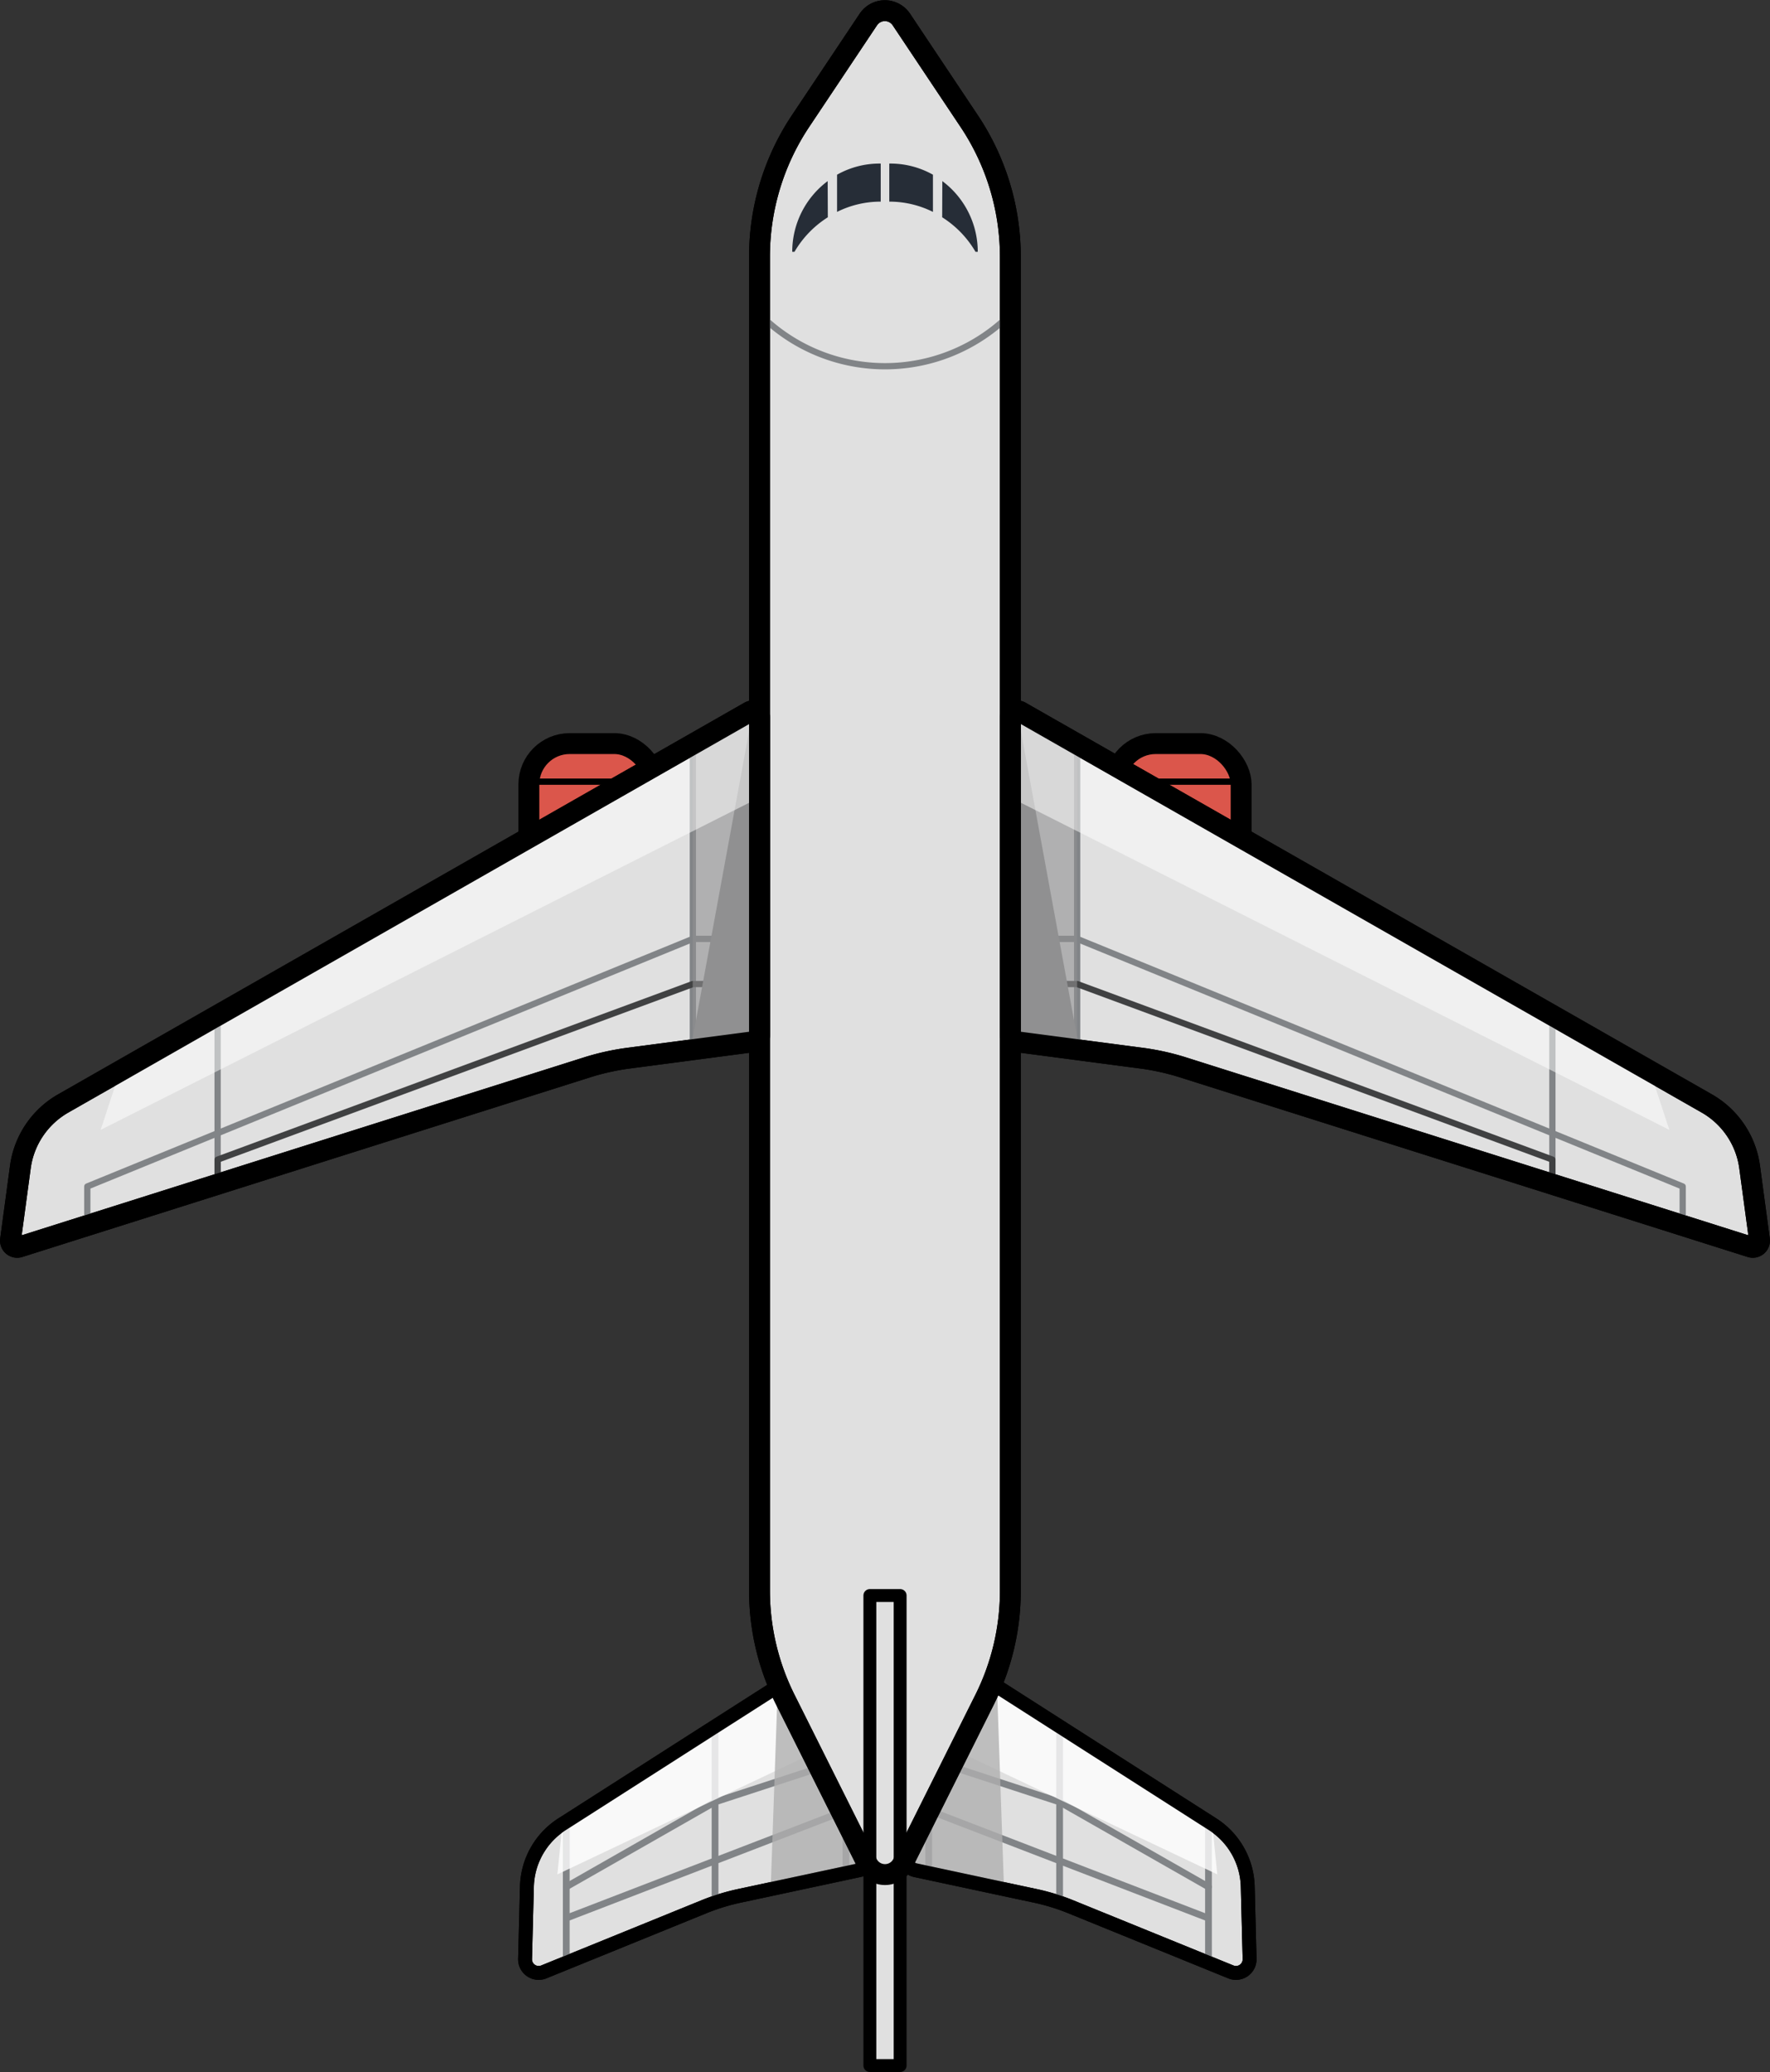 <svg xmlns="http://www.w3.org/2000/svg" viewBox="0 0 243.28 284.64"><rect x="0" y="0" width="243.28" height="284.64" fill="#333333" stroke="none"/><defs><style>.cls-1{isolation:isolate;}.cls-17,.cls-2,.cls-7{fill:#e0e0e0;}.cls-10,.cls-16,.cls-17,.cls-2,.cls-6,.cls-7,.cls-9{stroke:#000;}.cls-11,.cls-12,.cls-16,.cls-17,.cls-2,.cls-3,.cls-6,.cls-7,.cls-8{stroke-linecap:round;stroke-linejoin:round;}.cls-2,.cls-6{stroke-width:1.91px;}.cls-12,.cls-16,.cls-3,.cls-6,.cls-8{fill:none;}.cls-11,.cls-3,.cls-8{stroke:#818487;}.cls-3{stroke-width:0.93px;}.cls-11,.cls-15,.cls-4{fill:#fff;}.cls-4,.cls-5{opacity:0.8;}.cls-5{fill:#afafaf;}.cls-16,.cls-7,.cls-9{stroke-width:2.87px;}.cls-10,.cls-11,.cls-12,.cls-8{stroke-width:0.86px;}.cls-10,.cls-9{fill:#db564b;stroke-miterlimit:10;}.cls-12{stroke:#404142;}.cls-13,.cls-14{fill:#909091;}.cls-13{opacity:0.6;}.cls-14{mix-blend-mode:multiply;}.cls-15{opacity:0.5;}.cls-17{stroke-width:1.77px;}.cls-18{fill:#262d37;}</style></defs><title>Ресурс 6</title><g class="cls-1"><g id="Слой_2" data-name="Слой 2"><g id="Слой_1-2" data-name="Слой 1"><path class="cls-2" d="M77.26,250.6l33.38-21.33a1.86,1.86,0,0,1,2.65.69l3.92,7.32a10.88,10.88,0,0,1,1.26,4.27l1.09,13.37a1.89,1.89,0,0,1-1.48,2l-16.46,3.52a29.25,29.25,0,0,0-4.75,1.45l-22.13,9a1.87,1.87,0,0,1-2.57-1.78l.25-9.88A10.49,10.49,0,0,1,77.26,250.6Z"/><line class="cls-3" x1="98.28" y1="237.92" x2="98.28" y2="260.7"/><polyline class="cls-3" points="77.83 250.93 77.83 268.97 77.83 263.5 116.27 248.7 116.27 256.49"/><polyline class="cls-3" points="77.83 259.2 98.28 247.54 118.11 241.06"/><path class="cls-4" d="M76.61,257.49l40.93-19.4c-.12-.27-.19-.55-.33-.81L113.29,230a1.86,1.86,0,0,0-2.65-.69L77.3,250.57Z"/><path class="cls-5" d="M105.93,259.5l12.15-2.6a1.89,1.89,0,0,0,1.48-2l-1.09-13.37c-.12-1.49-5.51-11.76-6.22-13.08l-5.35,3.19Z"/><path class="cls-6" d="M77.26,250.6l33.38-21.33a1.86,1.86,0,0,1,2.65.69l3.92,7.32a10.88,10.88,0,0,1,1.26,4.27l1.09,13.37a1.89,1.89,0,0,1-1.48,2l-16.46,3.52a29.25,29.25,0,0,0-4.75,1.45l-22.13,9a1.87,1.87,0,0,1-2.57-1.78l.25-9.88A10.49,10.49,0,0,1,77.26,250.6Z"/><path class="cls-2" d="M166.66,250.6l-33.38-21.33a1.86,1.86,0,0,0-2.65.69l-3.92,7.32a10.88,10.88,0,0,0-1.26,4.27l-1.08,13.37a1.87,1.87,0,0,0,1.47,2l16.46,3.52a29.25,29.25,0,0,1,4.75,1.45l22.13,9a1.87,1.87,0,0,0,2.57-1.78l-.25-9.88A10.49,10.49,0,0,0,166.66,250.6Z"/><line class="cls-3" x1="145.64" y1="237.92" x2="145.64" y2="260.7"/><polyline class="cls-3" points="166.1 250.93 166.1 268.97 166.1 263.5 127.65 248.7 127.65 256.49"/><polyline class="cls-3" points="166.1 259.2 145.64 247.54 125.81 241.06"/><path class="cls-4" d="M167.31,257.49l-40.93-19.4c.12-.27.19-.55.33-.81l3.92-7.32a1.86,1.86,0,0,1,2.65-.69l33.34,21.3Z"/><path class="cls-5" d="M138,259.5l-12.15-2.6a1.87,1.87,0,0,1-1.47-2l1.08-13.37c.12-1.49,5.52-11.76,6.22-13.08l5.35,3.19Z"/><path class="cls-6" d="M166.66,250.6l-33.38-21.33a1.86,1.86,0,0,0-2.65.69l-3.92,7.32a10.88,10.88,0,0,0-1.26,4.27l-1.08,13.37a1.87,1.87,0,0,0,1.47,2l16.46,3.52a29.25,29.25,0,0,1,4.75,1.45l22.13,9a1.87,1.87,0,0,0,2.57-1.78l-.25-9.88A10.49,10.49,0,0,0,166.66,250.6Z"/><path class="cls-7" d="M135.37,233.41,124.08,256a2.72,2.72,0,0,1-4.88,0l-11.29-22.57a33.39,33.39,0,0,1-3.52-14.91V35.28A33.55,33.55,0,0,1,110,16.68l9.35-14a2.73,2.73,0,0,1,4.54,0l9.35,14a33.55,33.55,0,0,1,5.63,18.6V218.5A33.39,33.39,0,0,1,135.37,233.41Z"/><path class="cls-8" d="M104.42,43.16a24.31,24.31,0,0,0,34.44,0"/><rect class="cls-9" x="72.69" y="102.15" width="17.34" height="26.83" rx="5.6" ry="5.6"/><line class="cls-10" x1="72.99" y1="107.38" x2="89.63" y2="107.38"/><path class="cls-7" d="M2.63,171.31l78.08-24.69a33.74,33.74,0,0,1,5.7-1.26l17.18-2.26a.92.92,0,0,0,.8-.91V98.58a.92.92,0,0,0-1.37-.8L8.68,151.59a11.89,11.89,0,0,0-5.88,8.72l-1.35,10A.92.92,0,0,0,2.63,171.31Z"/><line class="cls-11" x1="95.23" y1="143.6" x2="95.23" y2="102.57"/><line class="cls-11" x1="29.91" y1="140.21" x2="29.91" y2="162.13"/><polyline class="cls-8" points="12 167.82 12 162.99 95.23 128.98 104.39 128.98"/><polyline class="cls-12" points="104.39 135.18 95.23 135.18 29.91 159.3 29.91 161.94"/><path class="cls-13" d="M103,97.78l-7.79,4.45v42l8.36-1.1a.92.92,0,0,0,.8-.91V98.58A.92.92,0,0,0,103,97.78Z"/><path class="cls-14" d="M104.39,142.19V98.58a.93.93,0,0,0-.92-.92L95.23,142.5v1.7l8.36-1.1A.92.92,0,0,0,104.39,142.19Z"/><path class="cls-15" d="M104.39,98.58a.92.92,0,0,0-1.37-.8L16.49,147.14l-2.66,8.08,90.56-45.66Z"/><path class="cls-16" d="M2.63,171.31l78.08-24.69a33.74,33.74,0,0,1,5.7-1.26l17.18-2.26a.92.92,0,0,0,.8-.91V98.58a.92.92,0,0,0-1.37-.8L8.68,151.59a11.89,11.89,0,0,0-5.88,8.72l-1.35,10A.92.92,0,0,0,2.63,171.31Z"/><rect class="cls-9" x="153.25" y="102.15" width="17.34" height="26.83" rx="5.6" ry="5.6" transform="translate(323.84 231.13) rotate(-180)"/><line class="cls-10" x1="170.29" y1="107.38" x2="153.65" y2="107.38"/><path class="cls-7" d="M240.65,171.31l-78.08-24.69a33.74,33.74,0,0,0-5.7-1.26l-17.18-2.26a.92.92,0,0,1-.8-.91V98.58a.92.92,0,0,1,1.37-.8l94.34,53.81a11.89,11.89,0,0,1,5.88,8.72l1.35,10A.92.92,0,0,1,240.65,171.31Z"/><line class="cls-11" x1="148.05" y1="143.6" x2="148.05" y2="102.57"/><line class="cls-11" x1="213.37" y1="140.21" x2="213.37" y2="162.13"/><polyline class="cls-8" points="231.28 167.82 231.28 162.99 148.05 128.98 138.89 128.98"/><polyline class="cls-12" points="138.89 135.18 148.05 135.18 213.37 159.3 213.37 161.94"/><path class="cls-13" d="M140.26,97.78l7.79,4.45v42l-8.36-1.1a.92.92,0,0,1-.8-.91V98.58A.92.92,0,0,1,140.26,97.78Z"/><path class="cls-14" d="M138.89,142.19V98.58a.93.93,0,0,1,.92-.92l8.24,44.84v1.7l-8.36-1.1A.92.92,0,0,1,138.89,142.19Z"/><path class="cls-15" d="M138.89,98.58a.92.92,0,0,1,1.37-.8l86.53,49.36,2.66,8.08-90.56-45.66Z"/><path class="cls-16" d="M240.65,171.31l-78.08-24.69a33.74,33.74,0,0,0-5.7-1.26l-17.18-2.26a.92.92,0,0,1-.8-.91V98.58a.92.92,0,0,1,1.37-.8l94.34,53.81a11.89,11.89,0,0,1,5.88,8.72l1.35,10A.92.92,0,0,1,240.65,171.31Z"/><rect class="cls-17" x="119.56" y="219.18" width="4.16" height="64.57"/><path class="cls-18" d="M113.76,24.88a12.12,12.12,0,0,0-4.87,9.71h.31a13.85,13.85,0,0,1,4.58-4.74Z"/><path class="cls-18" d="M115.05,24v5.11a13.37,13.37,0,0,1,6-1.41V22.47A11.9,11.9,0,0,0,115.05,24Z"/><path class="cls-18" d="M129.52,24.88a12.12,12.12,0,0,1,4.87,9.71h-.31a13.85,13.85,0,0,0-4.58-4.74Z"/><path class="cls-18" d="M128.23,24v5.11a13.38,13.38,0,0,0-6-1.41V22.47A11.91,11.91,0,0,1,128.23,24Z"/><path class="cls-16" d="M135.37,233.41,124.08,256a2.72,2.72,0,0,1-4.88,0l-11.29-22.57a33.39,33.39,0,0,1-3.52-14.91V35.28A33.55,33.55,0,0,1,110,16.68l9.35-14a2.73,2.73,0,0,1,4.54,0l9.35,14a33.55,33.55,0,0,1,5.63,18.6V218.5A33.39,33.39,0,0,1,135.37,233.41Z"/></g></g></g></svg>